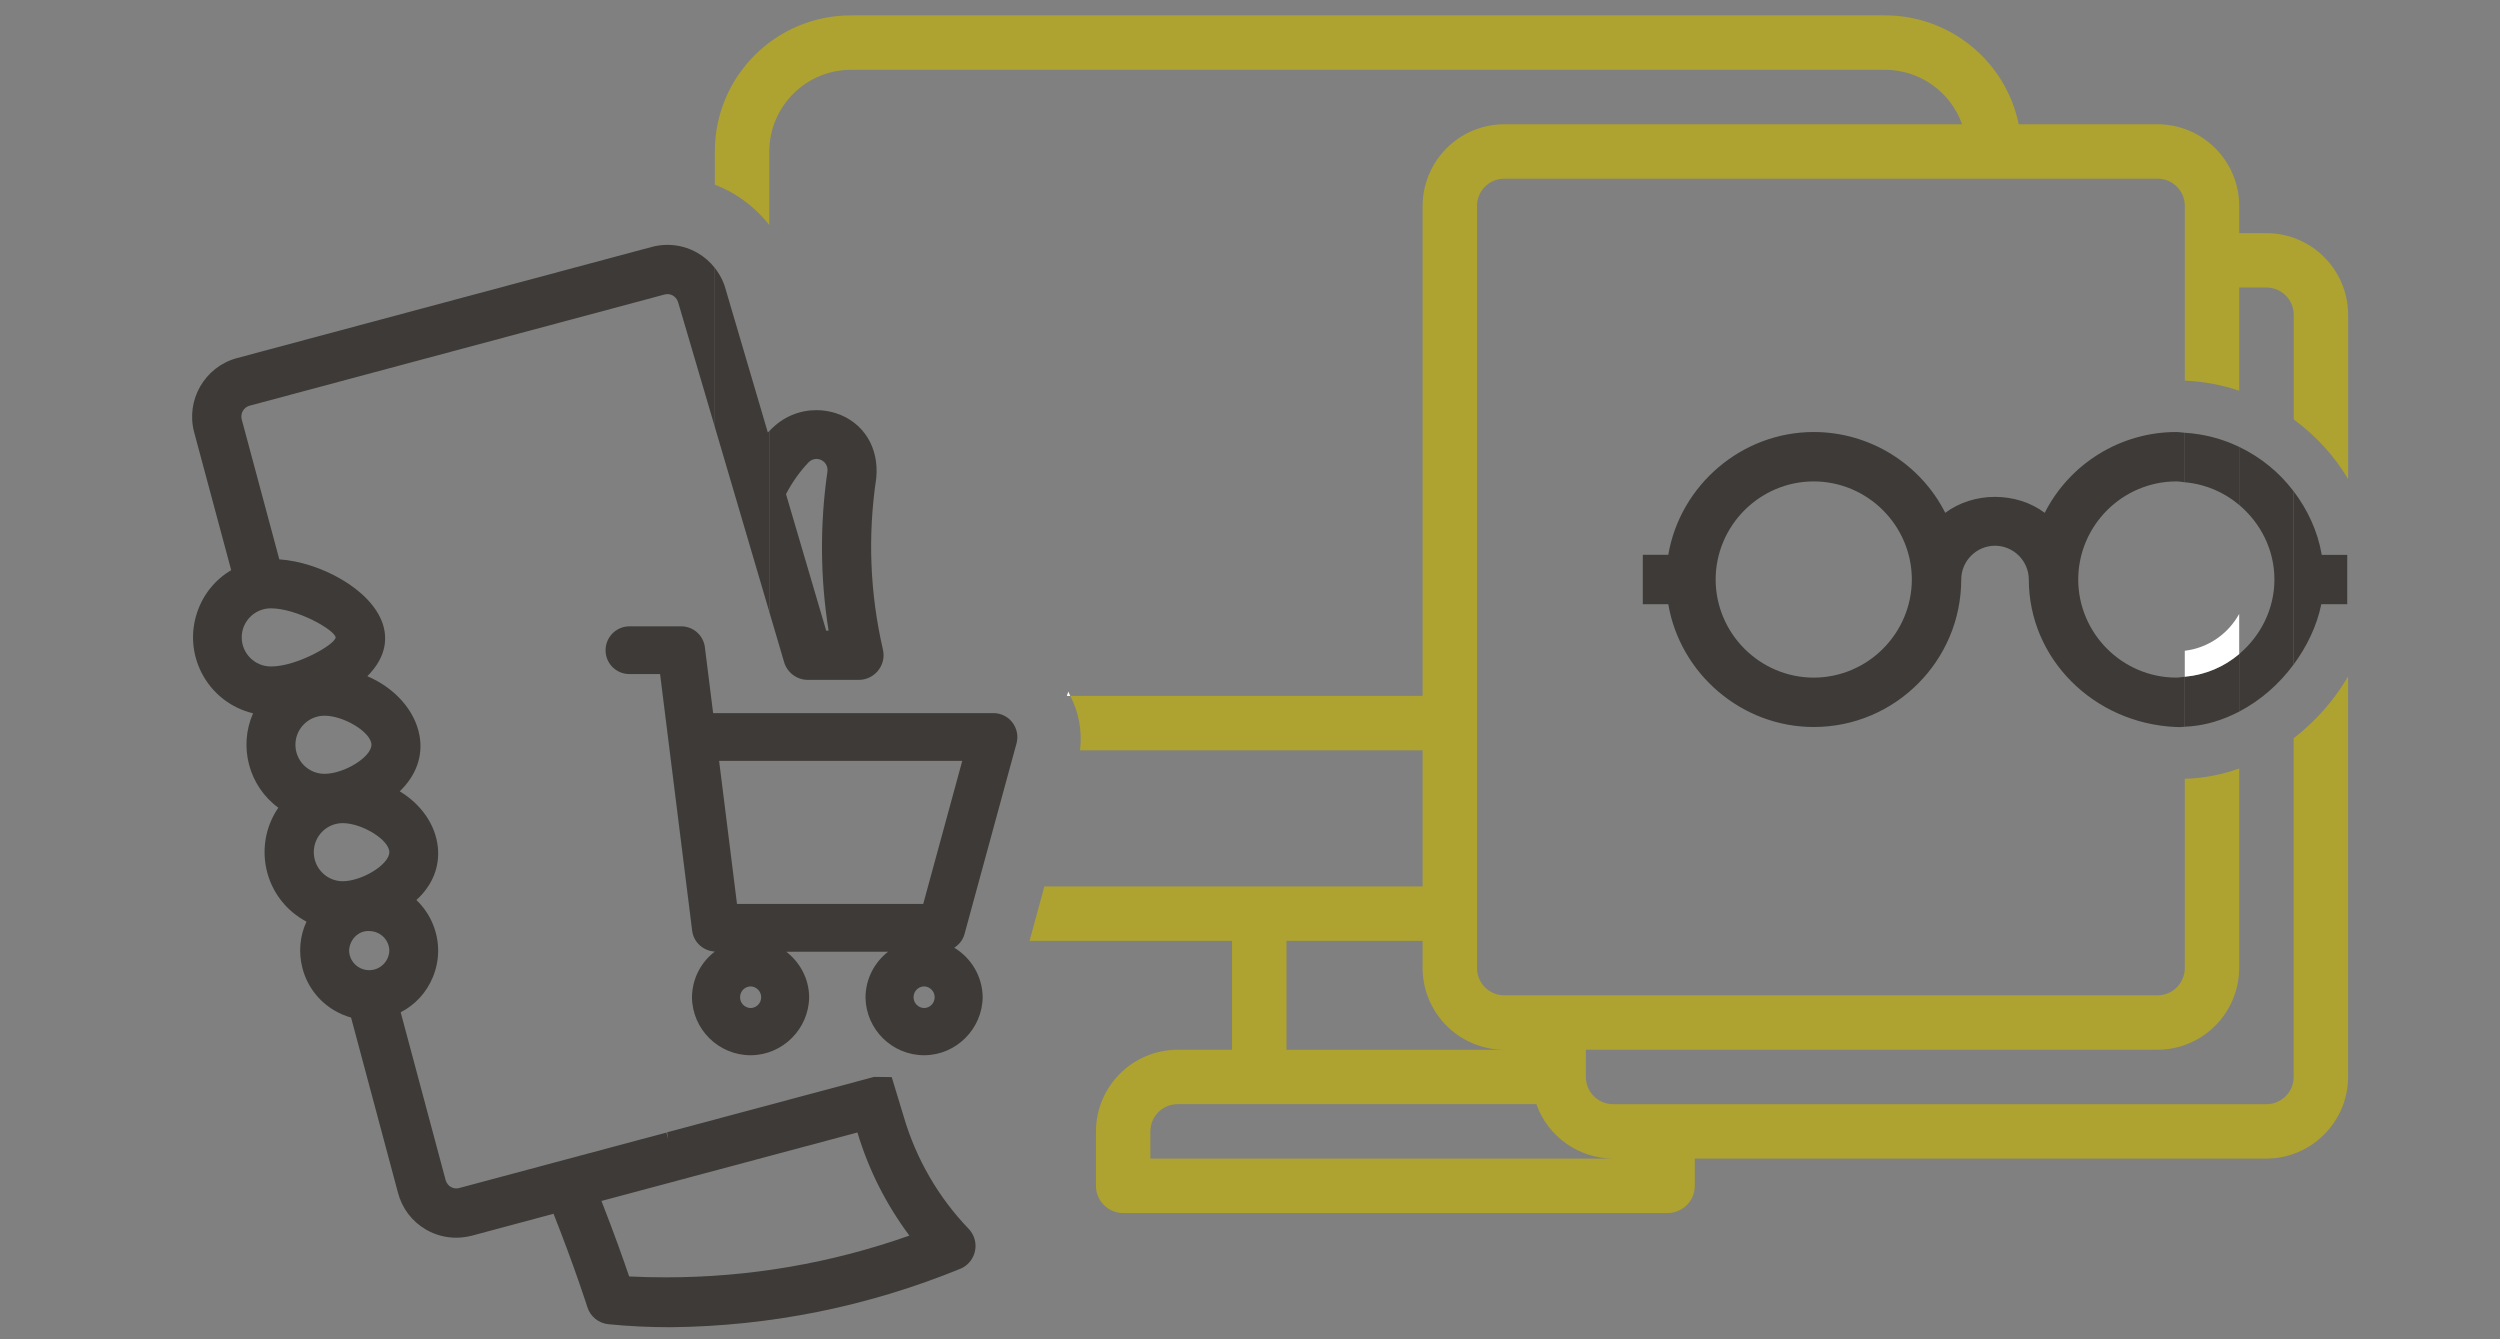 <?xml version="1.0" encoding="utf-8"?>
<!-- Generator: Adobe Illustrator 16.0.0, SVG Export Plug-In . SVG Version: 6.00 Build 0)  -->
<!DOCTYPE svg PUBLIC "-//W3C//DTD SVG 1.1//EN" "http://www.w3.org/Graphics/SVG/1.1/DTD/svg11.dtd">
<svg version="1.1" id="Layer_1" xmlns="http://www.w3.org/2000/svg" xmlns:xlink="http://www.w3.org/1999/xlink" x="0px" y="0px"
	 width="150.711px" height="80.719px" viewBox="0 0 150.711 80.719" enable-background="new 0 0 150.711 80.719"
	 xml:space="preserve">
<rect x="0" y="0" width="150.711" height="80.719" fill="#808080" stroke="none"/>
<g>
	<g>
		<g>
			<defs>
				<rect id="SVGID_1_" x="11.583" y="0.925" width="129.97" height="79.081"/>
			</defs>
			<clipPath id="SVGID_2_">
				<use xlink:href="#SVGID_1_"  overflow="visible"/>
			</clipPath>
			<path clip-path="url(#SVGID_2_)" fill="#3D3A37" d="M47.272,39.922c0.186,0.627,0.771,1.064,1.424,1.064h3.089
				c0.824-0.008,1.486-0.684,1.48-1.501c0-0.113-0.017-0.233-0.043-0.349c-0.781-3.393-0.915-6.854-0.397-10.317
				c0.18-1.839-0.776-3.376-2.434-3.909c-0.368-0.119-0.769-0.184-1.179-0.184c-0.984,0-2.023,0.381-2.837,1.265V36.88
				L47.272,39.922z M48.735,27.879h0.003c0.119-0.129,0.284-0.205,0.463-0.212h0.029c0.158,0,0.323,0.065,0.445,0.178
				c0.162,0.15,0.237,0.37,0.205,0.59c-0.459,3.188-0.435,6.411,0.071,9.584h-0.145l-2.423-8.231
				C47.745,29.093,48.197,28.45,48.735,27.879"/>
		</g>
		<g>
			<defs>
				<rect id="SVGID_3_" x="11.583" y="0.925" width="129.97" height="79.081"/>
			</defs>
			<clipPath id="SVGID_4_">
				<use xlink:href="#SVGID_3_"  overflow="visible"/>
			</clipPath>
			<path clip-path="url(#SVGID_4_)" fill="#3D3A37" d="M40.28,68.666l-0.104-0.391l-12.491,3.344
				c-0.06,0.018-0.119,0.025-0.178,0.025c-0.116,0-0.226-0.033-0.328-0.088c-0.131-0.076-0.231-0.191-0.305-0.378l-2.719-10.153
				c0.878-0.453,1.562-1.197,1.94-2.121c0.428-1.035,0.425-2.178-0.007-3.211c-0.225-0.543-0.562-1.031-0.987-1.435
				c0.963-0.877,1.42-1.995,1.293-3.2c-0.14-1.334-1.001-2.574-2.297-3.353c0.994-0.957,1.415-2.131,1.193-3.358
				c-0.272-1.515-1.478-2.867-3.145-3.582c1.22-1.227,1.19-2.387,0.919-3.184c-0.713-2.08-3.796-3.698-6.226-3.86l-2.267-8.44
				c-0.093-0.358,0.12-0.727,0.473-0.823l25.023-6.704c0.058-0.014,0.117-0.022,0.174-0.022c0.294,0,0.559,0.196,0.652,0.532
				l2.199,7.471v-9.583c-0.281-0.356-0.629-0.666-1.036-0.901c-0.563-0.325-1.187-0.489-1.816-0.489
				c-0.316,0-0.636,0.041-0.949,0.125L14.27,21.592c-1.93,0.528-3.081,2.528-2.566,4.462l2.234,8.318
				c-0.978,0.578-1.703,1.481-2.061,2.57c-0.396,1.195-0.3,2.472,0.266,3.598c0.632,1.249,1.771,2.142,3.113,2.461
				c-0.885,2.006-0.255,4.39,1.523,5.692C15.414,50.68,15.757,53.42,17.641,55c0.26,0.215,0.538,0.402,0.835,0.561
				c-0.402,0.871-0.487,1.842-0.249,2.781c0.278,1.088,0.962,1.998,1.927,2.57c0.319,0.188,0.658,0.332,1.011,0.432l2.828,10.563
				c0.247,0.938,0.845,1.727,1.683,2.215c0.559,0.324,1.181,0.492,1.82,0.492c0.318,0,0.64-0.043,0.962-0.125l4.912-1.318
				c1.277,3.229,2.034,5.604,2.04,5.631c0.179,0.564,0.678,0.97,1.267,1.027c1.206,0.121,2.46,0.182,3.733,0.182
				c6.034-0.059,11.926-1.248,17.526-3.541c0.75-0.342,1.08-1.229,0.739-1.977c-0.073-0.158-0.171-0.302-0.288-0.422
				c-1.815-1.89-3.158-4.21-3.897-6.726l-0.733-2.412l-1.061-0.014l-12.478,3.34 M51.69,68.27c0.673,2.246,1.727,4.334,3.133,6.218
				c-4.745,1.674-9.665,2.516-14.675,2.516c-0.739,0-1.479-0.016-2.22-0.053c-0.318-0.937-0.888-2.558-1.67-4.552L51.69,68.27z
				 M22.259,58.486h-0.026c-0.652-0.014-1.171-0.529-1.188-1.178c0.02-0.636,0.526-1.183,1.151-1.183
				c0.03,0,0.057,0.002,0.087,0.004c0.653,0.015,1.173,0.535,1.188,1.168C23.456,57.959,22.916,58.486,22.259,58.486 M23.471,51.373
				c0,0.738-1.64,1.752-2.825,1.752c-0.469-0.006-0.906-0.195-1.232-0.529c-0.327-0.336-0.502-0.777-0.497-1.246
				c0.016-0.957,0.772-1.713,1.727-1.729C21.835,49.621,23.471,50.637,23.471,51.373 M22.392,44.898
				c0,0.735-1.639,1.752-2.831,1.752c-0.966,0-1.752-0.785-1.752-1.752s0.787-1.752,1.752-1.752
				C20.752,43.146,22.392,44.16,22.392,44.898 M16.324,36.672c1.561,0,3.857,1.298,3.911,1.757c-0.065,0.452-2.37,1.748-3.876,1.748
				h-0.035c-0.964,0-1.752-0.787-1.752-1.753C14.572,37.458,15.359,36.674,16.324,36.672"/>
		</g>
		<g>
			<defs>
				<rect id="SVGID_5_" x="11.583" y="0.925" width="129.97" height="79.081"/>
			</defs>
			<clipPath id="SVGID_6_">
				<use xlink:href="#SVGID_5_"  overflow="visible"/>
			</clipPath>
		</g>
		<g>
			<defs>
				<rect id="SVGID_7_" x="11.583" y="0.925" width="129.97" height="79.081"/>
			</defs>
			<clipPath id="SVGID_8_">
				<use xlink:href="#SVGID_7_"  overflow="visible"/>
			</clipPath>
		</g>
		<g>
			<defs>
				<rect id="SVGID_9_" x="11.583" y="0.925" width="129.97" height="79.081"/>
			</defs>
			<clipPath id="SVGID_10_">
				<use xlink:href="#SVGID_9_"  overflow="visible"/>
			</clipPath>
		</g>
		<g>
			<defs>
				<rect id="SVGID_11_" x="11.583" y="0.925" width="129.97" height="79.081"/>
			</defs>
			<clipPath id="SVGID_12_">
				<use xlink:href="#SVGID_11_"  overflow="visible"/>
			</clipPath>
		</g>
		<g>
			<defs>
				<rect id="SVGID_13_" x="11.583" y="0.925" width="129.97" height="79.081"/>
			</defs>
			<clipPath id="SVGID_14_">
				<use xlink:href="#SVGID_13_"  overflow="visible"/>
			</clipPath>
		</g>
		<g>
			<defs>
				<rect id="SVGID_15_" x="11.583" y="0.925" width="129.97" height="79.081"/>
			</defs>
			<clipPath id="SVGID_16_">
				<use xlink:href="#SVGID_15_"  overflow="visible"/>
			</clipPath>
			<path clip-path="url(#SVGID_16_)" fill="#3D3A37" d="M46.376,36.881V25.992c-0.028,0.03-0.06,0.049-0.088,0.081l-2.534-8.605
				c-0.129-0.485-0.357-0.929-0.66-1.313v9.583L46.376,36.881z"/>
		</g>
		<g>
			<defs>
				<rect id="SVGID_17_" x="11.583" y="0.925" width="129.97" height="79.081"/>
			</defs>
			<clipPath id="SVGID_18_">
				<use xlink:href="#SVGID_17_"  overflow="visible"/>
			</clipPath>
			<path clip-path="url(#SVGID_18_)" fill="#FFFFFF" d="M64.401,41.693l-0.087,0.259h0.206
				C64.475,41.866,64.449,41.775,64.401,41.693"/>
		</g>
		<g>
			<defs>
				<rect id="SVGID_19_" x="11.583" y="0.925" width="129.97" height="79.081"/>
			</defs>
			<clipPath id="SVGID_20_">
				<use xlink:href="#SVGID_19_"  overflow="visible"/>
			</clipPath>
		</g>
		<g>
			<defs>
				<rect id="SVGID_21_" x="11.583" y="0.925" width="129.97" height="79.081"/>
			</defs>
			<clipPath id="SVGID_22_">
				<use xlink:href="#SVGID_21_"  overflow="visible"/>
			</clipPath>
		</g>
		<g>
			<defs>
				<rect id="SVGID_23_" x="11.583" y="0.925" width="129.97" height="79.081"/>
			</defs>
			<clipPath id="SVGID_24_">
				<use xlink:href="#SVGID_23_"  overflow="visible"/>
			</clipPath>
		</g>
		<g>
			<defs>
				<rect id="SVGID_25_" x="11.583" y="0.925" width="129.97" height="79.081"/>
			</defs>
			<clipPath id="SVGID_26_">
				<use xlink:href="#SVGID_25_"  overflow="visible"/>
			</clipPath>
		</g>
		<g>
			<defs>
				<rect id="SVGID_27_" x="11.583" y="0.925" width="129.97" height="79.081"/>
			</defs>
			<clipPath id="SVGID_28_">
				<use xlink:href="#SVGID_27_"  overflow="visible"/>
			</clipPath>
			<path clip-path="url(#SVGID_28_)" fill="#3D3A37" d="M41.065,37.758c0.725,0,1.338,0.54,1.429,1.262l0.496,3.969h16.906
				c0.12,0,0.24,0.016,0.357,0.047c0.374,0.1,0.687,0.336,0.88,0.672c0.195,0.332,0.248,0.721,0.15,1.096l-3.139,11.509
				c-0.097,0.354-0.326,0.631-0.617,0.819c1.012,0.611,1.698,1.716,1.713,2.982c-0.022,1.909-1.59,3.479-3.492,3.5h-0.04
				c-1.931,0-3.507-1.56-3.531-3.492v-0.008c0.014-1.127,0.548-2.105,1.363-2.74H47.4c0.823,0.639,1.368,1.619,1.379,2.74
				c-0.022,1.909-1.587,3.479-3.492,3.5h-0.04c-1.929,0-3.507-1.56-3.532-3.492v-0.008c0.016-1.136,0.554-2.117,1.379-2.75
				c-0.695-0.035-1.28-0.556-1.367-1.255l-1.934-15.472h-1.867c-0.785-0.016-1.405-0.634-1.419-1.411
				c-0.016-0.793,0.619-1.452,1.412-1.468L41.065,37.758 M44.429,54.494h11.227l2.354-8.627H43.351L44.429,54.494 M55.716,60.768
				c0.342-0.004,0.624-0.287,0.63-0.641c0.002-0.176-0.063-0.342-0.185-0.465c-0.121-0.123-0.279-0.195-0.452-0.197
				c-0.353,0.006-0.63,0.289-0.636,0.643c-0.001,0.177,0.061,0.339,0.186,0.466C55.38,60.695,55.544,60.768,55.716,60.768
				 M45.256,60.768c0.343-0.004,0.626-0.287,0.631-0.641c0.002-0.176-0.063-0.342-0.186-0.465c-0.118-0.123-0.279-0.195-0.451-0.197
				c-0.353,0.006-0.63,0.289-0.635,0.643c-0.004,0.177,0.062,0.339,0.183,0.466C44.921,60.695,45.084,60.768,45.256,60.768"/>
		</g>
		<g>
			<defs>
				<rect id="SVGID_29_" x="11.583" y="0.925" width="129.97" height="79.081"/>
			</defs>
			<clipPath id="SVGID_30_">
				<use xlink:href="#SVGID_29_"  overflow="visible"/>
			</clipPath>
			<path clip-path="url(#SVGID_30_)" fill="#AEA230" d="M138.271,44.506v20.418c0,0.906-0.733,1.641-1.642,1.641H97.247
				c-0.907,0-1.644-0.733-1.644-1.641v-1.641h34.461c2.719-0.008,4.916-2.209,4.924-4.924V46.328
				c-1.059,0.377-2.159,0.592-3.28,0.619v11.412c0,0.908-0.733,1.643-1.644,1.643H90.682c-0.904,0-1.641-0.734-1.641-1.643V12.412
				c0-0.906,0.734-1.64,1.641-1.64h39.385c0.908,0,1.643,0.734,1.643,1.64v10.535c1.133,0.051,2.236,0.253,3.28,0.609v-6.222h1.642
				c0.907,0,1.641,0.735,1.641,1.643v6.308c1.316,0.969,2.442,2.181,3.283,3.596v-9.904c-0.009-2.716-2.205-4.916-4.924-4.923
				h-1.642v-1.642c-0.007-2.714-2.205-4.914-4.923-4.922h-8.369c-0.788-3.815-4.146-6.554-8.04-6.564H51.299
				c-4.532,0-8.206,3.673-8.206,8.205v2.004c0.36,0.142,0.716,0.303,1.054,0.499c0.871,0.503,1.623,1.162,2.229,1.93V9.13
				c0.009-2.716,2.208-4.914,4.923-4.922h62.357c2.08,0.01,3.932,1.322,4.626,3.282H90.682c-2.715,0.008-4.912,2.208-4.922,4.922
				v29.536H64.519c0.525,1.013,0.728,2.138,0.59,3.284H85.76v8.205h-22.8l-0.895,3.281h12.207v6.564H70.99
				c-2.716,0.008-4.913,2.207-4.922,4.922v3.283c0,0.906,0.736,1.641,1.642,1.641h32.819c0.904,0,1.641-0.734,1.641-1.641v-1.641
				h34.46c2.718-0.013,4.915-2.21,4.923-4.925V40.78C140.704,42.232,139.578,43.494,138.271,44.506 M77.555,56.719h8.205v1.641
				c0.01,2.716,2.207,4.916,4.922,4.925H77.555V56.719z M69.35,69.848v-1.643c0-0.906,0.736-1.641,1.64-1.641h21.629
				c0.695,1.959,2.548,3.271,4.628,3.283H69.35L69.35,69.848z"/>
		</g>
		<g>
			<defs>
				<rect id="SVGID_31_" x="11.583" y="0.925" width="129.97" height="79.081"/>
			</defs>
			<clipPath id="SVGID_32_">
				<use xlink:href="#SVGID_31_"  overflow="visible"/>
			</clipPath>
			<path clip-path="url(#SVGID_32_)" fill="#3D3A37" d="M125.284,34.936c0.008-3.255,2.661-5.909,5.915-5.915
				c0.174,0,0.337,0.037,0.509,0.052v-2.984c-0.172-0.011-0.335-0.045-0.508-0.045c-3.378,0-6.438,1.916-7.935,4.871
				c-0.858-0.642-1.929-0.961-2.998-0.961c-1.07,0-2.14,0.321-2.998,0.961c-1.498-2.957-4.555-4.871-7.931-4.871
				c-4.332,0-8.049,3.197-8.766,7.401h-1.537v2.978h1.537c0.717,4.206,4.434,7.404,8.766,7.404c4.901,0,8.89-3.99,8.894-8.893
				c0.002-1.119,0.916-2.033,2.035-2.036c1.119,0.003,2.034,0.917,2.039,2.036c0,4.764,3.893,8.667,8.857,8.893
				c0.1,0.004,0.197,0.006,0.303,0.006c0.079,0,0.16-0.024,0.24-0.024v-3.012c-0.172,0.015-0.335,0.053-0.508,0.053
				C127.943,40.844,125.292,38.19,125.284,34.936 M109.339,40.851c-3.254-0.007-5.905-2.66-5.913-5.915
				c0.008-3.255,2.659-5.909,5.91-5.915c3.258,0.005,5.91,2.659,5.919,5.911C115.246,38.19,112.595,40.844,109.339,40.851"/>
		</g>
		<g>
			<defs>
				<rect id="SVGID_33_" x="11.583" y="0.925" width="129.97" height="79.081"/>
			</defs>
			<clipPath id="SVGID_34_">
				<use xlink:href="#SVGID_33_"  overflow="visible"/>
			</clipPath>
			<path clip-path="url(#SVGID_34_)" fill="#3D3A37" d="M134.988,26.942v3.499c1.287,1.087,2.121,2.687,2.125,4.491
				c-0.004,1.81-0.842,3.409-2.125,4.497v3.468c1.271-0.664,2.4-1.644,3.281-2.839V29.618
				C137.41,28.479,136.286,27.564,134.988,26.942"/>
		</g>
		<g>
			<defs>
				<rect id="SVGID_35_" x="11.583" y="0.925" width="129.97" height="79.081"/>
			</defs>
			<clipPath id="SVGID_36_">
				<use xlink:href="#SVGID_35_"  overflow="visible"/>
			</clipPath>
			<path clip-path="url(#SVGID_36_)" fill="#3D3A37" d="M131.708,40.797v3.012c1.136-0.041,2.246-0.373,3.28-0.912v-3.468
				C134.084,40.197,132.956,40.686,131.708,40.797"/>
		</g>
		<g>
			<defs>
				<rect id="SVGID_37_" x="11.583" y="0.925" width="129.97" height="79.081"/>
			</defs>
			<clipPath id="SVGID_38_">
				<use xlink:href="#SVGID_37_"  overflow="visible"/>
			</clipPath>
			<path clip-path="url(#SVGID_38_)" fill="#3D3A37" d="M131.708,29.073c1.248,0.11,2.376,0.603,3.28,1.368v-3.499
				c-1.01-0.485-2.115-0.783-3.28-0.853V29.073z"/>
		</g>
		<g>
			<defs>
				<rect id="SVGID_39_" x="11.583" y="0.925" width="129.97" height="79.081"/>
			</defs>
			<clipPath id="SVGID_40_">
				<use xlink:href="#SVGID_39_"  overflow="visible"/>
			</clipPath>
			<path clip-path="url(#SVGID_40_)" fill="#3D3A37" d="M139.938,36.424h1.563v-2.976h-1.536c-0.242-1.426-0.854-2.722-1.693-3.83
				v10.439C139.063,38.979,139.669,37.75,139.938,36.424"/>
		</g>
		<g>
			<defs>
				<rect id="SVGID_41_" x="11.583" y="0.925" width="129.97" height="79.081"/>
			</defs>
			<clipPath id="SVGID_42_">
				<use xlink:href="#SVGID_41_"  overflow="visible"/>
			</clipPath>
		</g>
		<g>
			<defs>
				<rect id="SVGID_43_" x="11.583" y="0.925" width="129.97" height="79.081"/>
			</defs>
			<clipPath id="SVGID_44_">
				<use xlink:href="#SVGID_43_"  overflow="visible"/>
			</clipPath>
		</g>
		<g>
			<defs>
				<rect id="SVGID_45_" x="11.583" y="0.925" width="129.97" height="79.081"/>
			</defs>
			<clipPath id="SVGID_46_">
				<use xlink:href="#SVGID_45_"  overflow="visible"/>
			</clipPath>
		</g>
		<g>
			<defs>
				<rect id="SVGID_47_" x="11.583" y="0.925" width="129.97" height="79.081"/>
			</defs>
			<clipPath id="SVGID_48_">
				<use xlink:href="#SVGID_47_"  overflow="visible"/>
			</clipPath>
		</g>
		<g>
			<defs>
				<rect id="SVGID_49_" x="11.583" y="0.925" width="129.97" height="79.081"/>
			</defs>
			<clipPath id="SVGID_50_">
				<use xlink:href="#SVGID_49_"  overflow="visible"/>
			</clipPath>
		</g>
		<g>
			<defs>
				<rect id="SVGID_51_" x="11.583" y="0.925" width="129.97" height="79.081"/>
			</defs>
			<clipPath id="SVGID_52_">
				<use xlink:href="#SVGID_51_"  overflow="visible"/>
			</clipPath>
			<path clip-path="url(#SVGID_52_)" fill="#FFFFFF" d="M131.708,39.23v1.566c1.248-0.11,2.376-0.601,3.28-1.367v-2.422
				C134.327,38.209,133.126,39.061,131.708,39.23"/>
		</g>
		<g>
			<defs>
				<rect id="SVGID_53_" x="11.583" y="0.925" width="129.97" height="79.081"/>
			</defs>
			<clipPath id="SVGID_54_">
				<use xlink:href="#SVGID_53_"  overflow="visible"/>
			</clipPath>
		</g>
	</g>
</g>
</svg>
